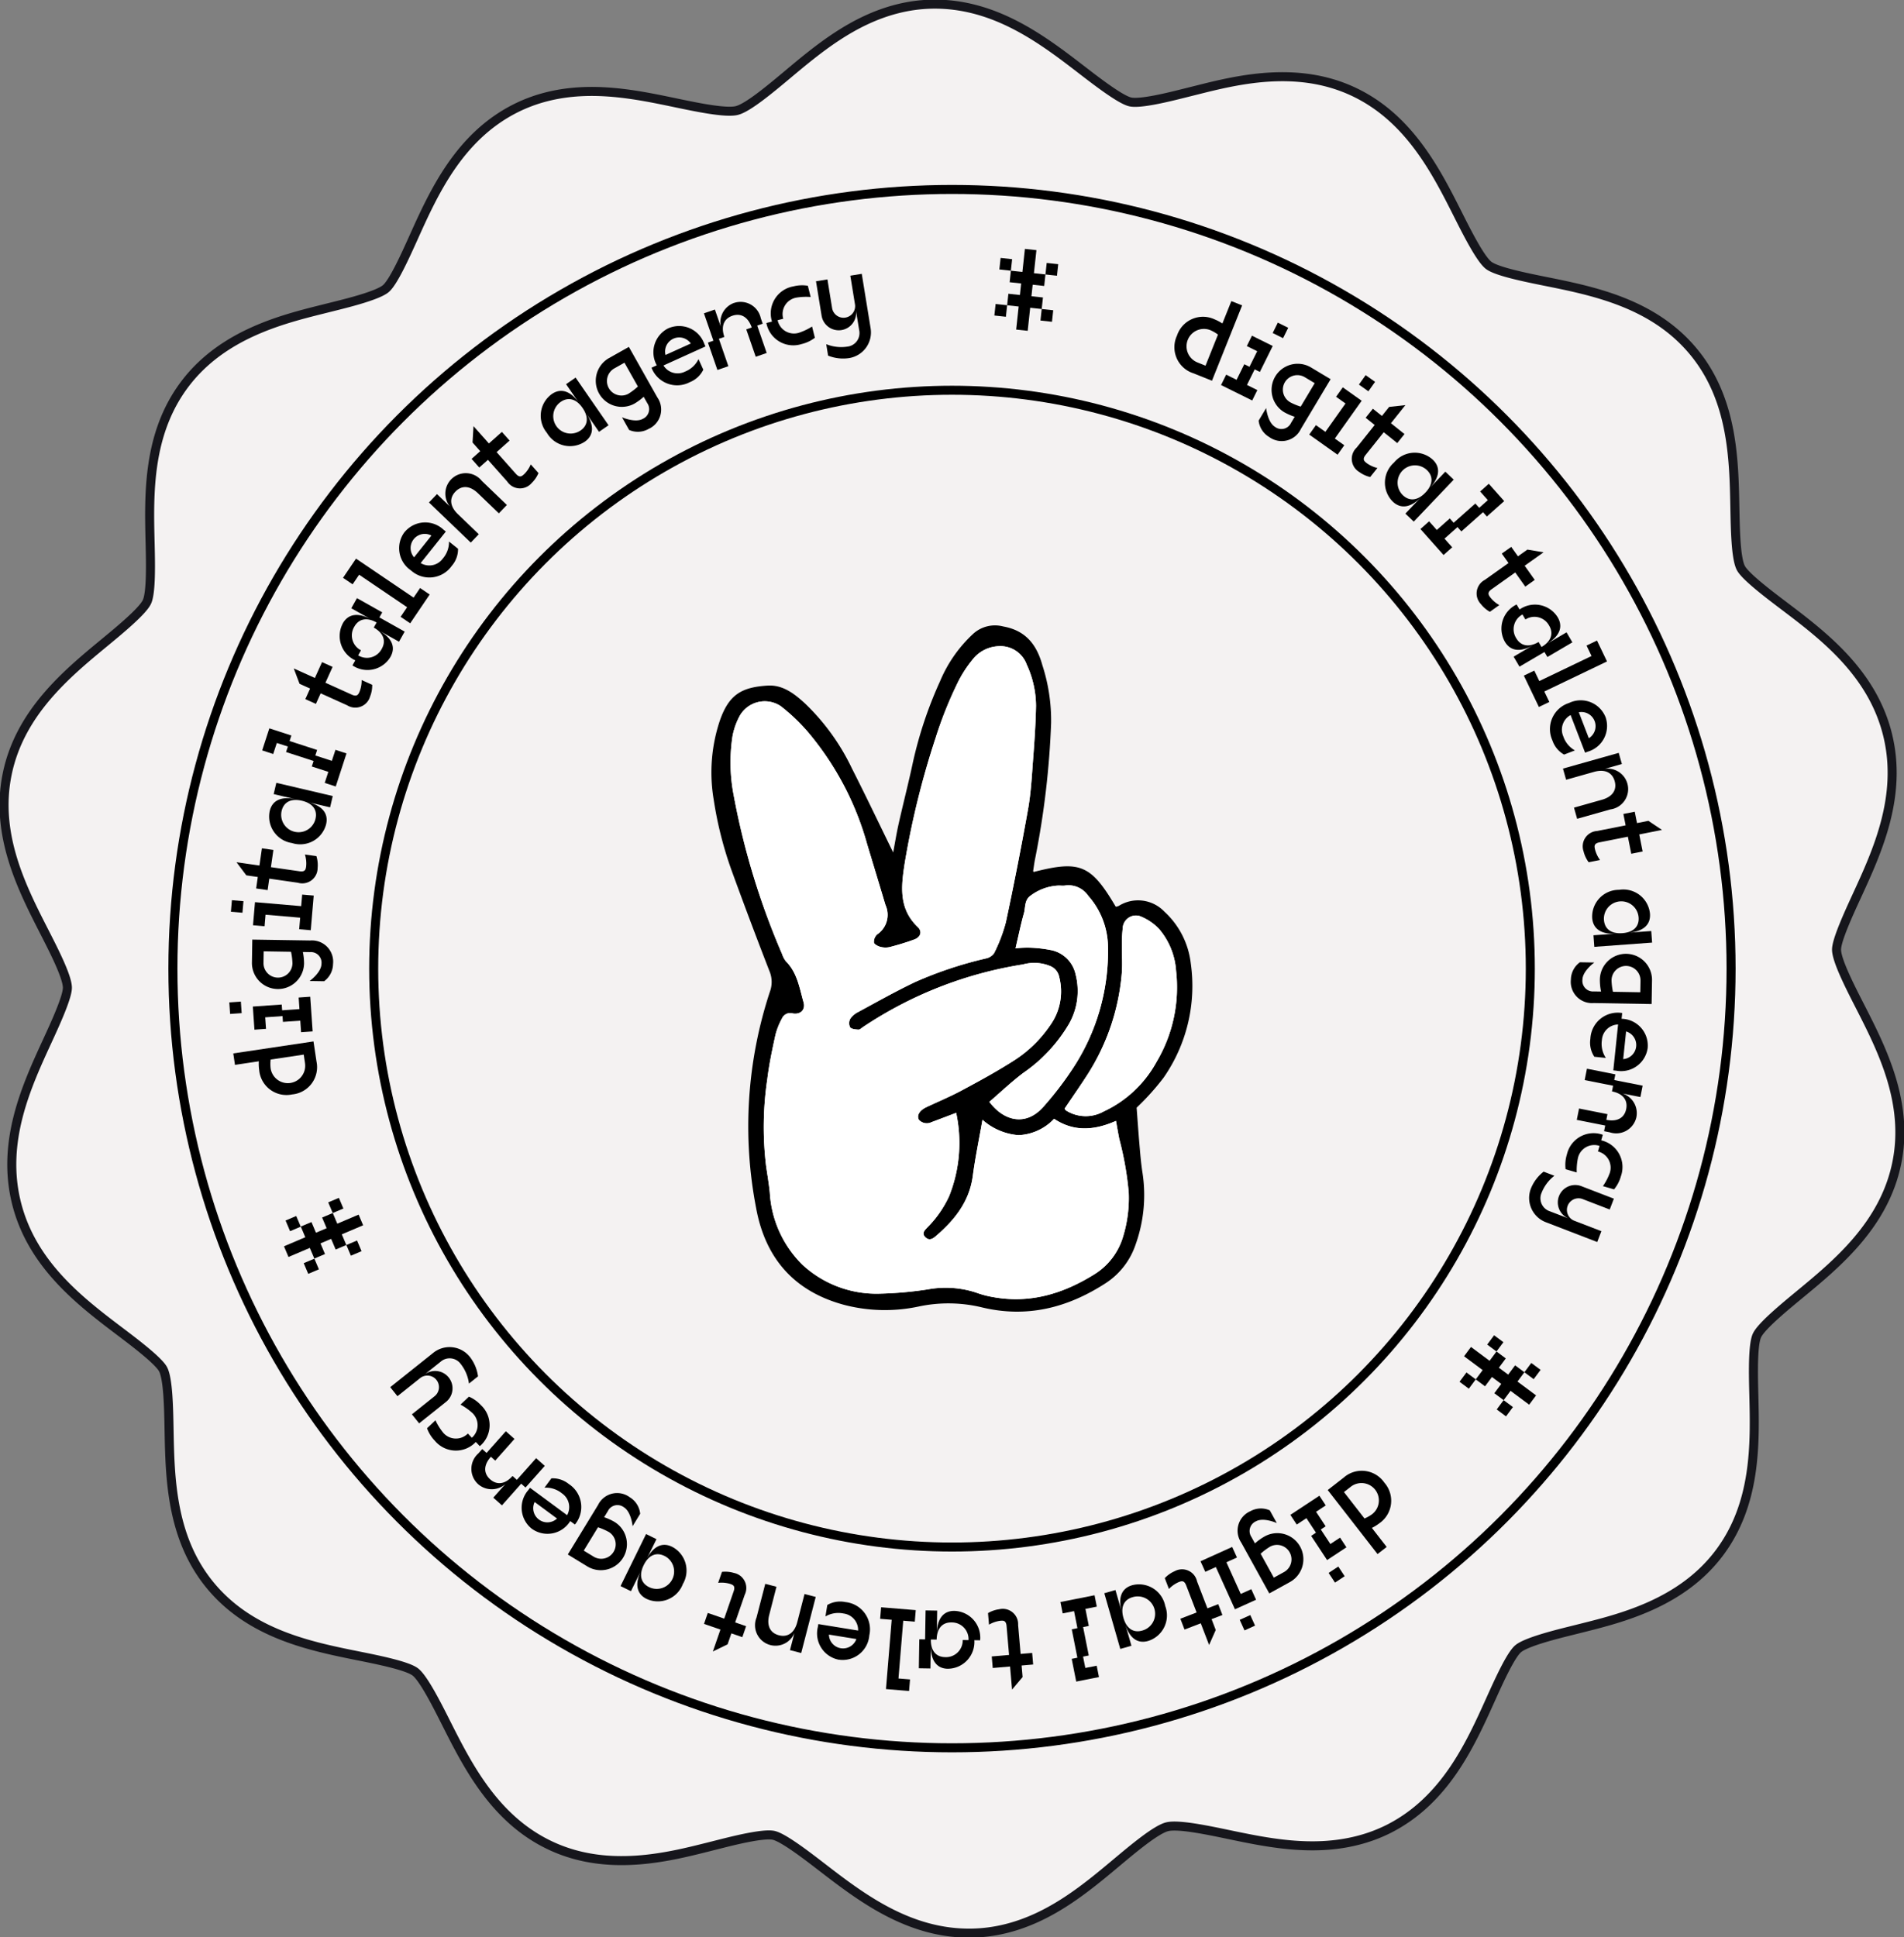 <svg xmlns="http://www.w3.org/2000/svg" xmlns:xlink="http://www.w3.org/1999/xlink" width="210.865" height="214.521" viewBox="0 0 210.865 214.521">
  <rect x="0" y="0" width="210.865" height="214.521" fill="#808080" stroke="none"/>
  <g id="Group_236" data-name="Group 236" transform="translate(-189.989 -8367.829)">
    <g id="Group_125" data-name="Group 125" transform="translate(189.989 8367.829)">
      <g id="Group_124" data-name="Group 124" transform="translate(0 0)" >
        <path id="Path_8736" data-name="Path 8736" d="M156.735,210.283c-5,1.252-9.928.221-14.281-.688-2.326-.486-5.511-1.152-6.738-.844s-3.722,2.4-5.544,3.923c-3.407,2.855-7.27,6.091-12.264,7.343a16.938,16.938,0,0,1-3.736.509c-7,.156-12.368-3.977-16.681-7.3-1.711-1.318-4.3-3.309-5.371-3.53-1.136-.236-4.357.572-5.733.917l-1.614.408c-4.355,1.092-10.937,2.742-17.176-.106-6.3-2.874-9.321-8.877-11.753-13.7-.986-1.957-2.476-4.913-3.394-5.613-.9-.684-4.125-1.334-6.259-1.763-5.314-1.07-11.927-2.4-16.382-7.743-4.4-5.272-4.522-11.96-4.624-17.333-.044-2.35-.1-5.57-.656-6.658-.476-.938-3.154-2.966-4.755-4.177-4.353-3.294-9.769-7.393-11.483-14.229s1.128-13.005,3.412-17.962c.84-1.824,2.246-4.875,2.222-5.926-.027-1.22-1.493-4.087-2.564-6.181-2.446-4.786-5.491-10.742-4.1-17.464,1.407-6.812,6.61-11.105,10.791-14.556,1.679-1.385,4.218-3.481,4.686-4.508.48-1.05.4-4.36.346-6.55-.133-5.4-.3-12.122,3.9-17.624,4.158-5.453,10.734-7.1,15.086-8.193l1.636-.409c1.372-.344,4.586-1.15,5.476-1.892.842-.7,2.182-3.678,3.07-5.646,2.235-4.963,5.017-11.137,11.264-14.305a16.938,16.938,0,0,1,3.534-1.313c5-1.252,9.927-.221,14.278.689,2.327.486,5.512,1.151,6.739.844s3.721-2.4,5.544-3.923c3.407-2.855,7.27-6.091,12.265-7.344a16.925,16.925,0,0,1,3.735-.509c7-.154,12.369,3.978,16.681,7.3,1.711,1.317,4.3,3.308,5.372,3.53,1.136.236,4.361-.573,5.737-.918l1.6-.4c4.358-1.093,10.945-2.744,17.185.1,6.294,2.873,9.319,8.876,11.751,13.7.986,1.957,2.477,4.914,3.395,5.614.9.684,4.126,1.334,6.259,1.765,5.314,1.069,11.926,2.4,16.381,7.741,4.4,5.272,4.522,11.96,4.623,17.333.045,2.351.1,5.571.656,6.658.476.94,3.155,2.966,4.756,4.178,4.353,3.293,9.769,7.393,11.483,14.228s-1.128,13.006-3.412,17.964c-.839,1.823-2.246,4.875-2.222,5.926.027,1.22,1.493,4.087,2.563,6.182,2.446,4.786,5.49,10.741,4.1,17.464-1.409,6.811-6.612,11.105-10.793,14.555-1.68,1.387-4.219,3.481-4.687,4.508-.479,1.049-.4,4.359-.344,6.55.132,5.4.3,12.122-3.9,17.625-4.157,5.455-10.744,7.106-15.1,8.2l-1.6.4c-1.377.345-4.6,1.154-5.494,1.9-.84.7-2.18,3.676-3.067,5.644-2.237,4.963-5.019,11.139-11.267,14.306a16.9,16.9,0,0,1-3.532,1.313" transform="translate(-6.461 -6.465)" fill="#f4f2f2"/>
        <path id="Path_8737" data-name="Path 8737" d="M156.735,210.283c-5,1.252-9.928.221-14.281-.688-2.326-.486-5.511-1.152-6.738-.844s-3.722,2.4-5.544,3.923c-3.407,2.855-7.27,6.091-12.264,7.343a16.938,16.938,0,0,1-3.736.509c-7,.156-12.368-3.977-16.681-7.3-1.711-1.318-4.3-3.309-5.371-3.53-1.136-.236-4.357.572-5.733.917l-1.614.408c-4.355,1.092-10.937,2.742-17.176-.106-6.3-2.874-9.321-8.877-11.753-13.7-.986-1.957-2.476-4.913-3.394-5.613-.9-.684-4.125-1.334-6.259-1.763-5.314-1.07-11.927-2.4-16.382-7.743-4.4-5.272-4.522-11.96-4.624-17.333-.044-2.35-.1-5.57-.656-6.658-.476-.938-3.154-2.966-4.755-4.177-4.353-3.294-9.769-7.393-11.483-14.229s1.128-13.005,3.412-17.962c.84-1.824,2.246-4.875,2.222-5.926-.027-1.22-1.493-4.087-2.564-6.181-2.446-4.786-5.491-10.742-4.1-17.464,1.407-6.812,6.61-11.105,10.791-14.556,1.679-1.385,4.218-3.481,4.686-4.508.48-1.05.4-4.36.346-6.55-.133-5.4-.3-12.122,3.9-17.624,4.158-5.453,10.734-7.1,15.086-8.193l1.636-.409c1.372-.344,4.586-1.15,5.476-1.892.842-.7,2.182-3.678,3.07-5.646,2.235-4.963,5.017-11.137,11.264-14.305a16.938,16.938,0,0,1,3.534-1.313c5-1.252,9.927-.221,14.278.689,2.327.486,5.512,1.151,6.739.844s3.721-2.4,5.544-3.923c3.407-2.855,7.27-6.091,12.265-7.344a16.925,16.925,0,0,1,3.735-.509c7-.154,12.369,3.978,16.681,7.3,1.711,1.317,4.3,3.308,5.372,3.53,1.136.236,4.361-.573,5.737-.918l1.6-.4c4.358-1.093,10.945-2.744,17.185.1,6.294,2.873,9.319,8.876,11.751,13.7.986,1.957,2.477,4.914,3.395,5.614.9.684,4.126,1.334,6.259,1.765,5.314,1.069,11.926,2.4,16.381,7.741,4.4,5.272,4.522,11.96,4.623,17.333.045,2.351.1,5.571.656,6.658.476.94,3.155,2.966,4.756,4.178,4.353,3.293,9.769,7.393,11.483,14.228s-1.128,13.006-3.412,17.964c-.839,1.823-2.246,4.875-2.222,5.926.027,1.22,1.493,4.087,2.563,6.182,2.446,4.786,5.49,10.741,4.1,17.464-1.409,6.811-6.612,11.105-10.793,14.555-1.68,1.387-4.219,3.481-4.687,4.508-.479,1.049-.4,4.359-.344,6.55.132,5.4.3,12.122-3.9,17.625-4.157,5.455-10.744,7.106-15.1,8.2l-1.6.4c-1.377.345-4.6,1.154-5.494,1.9-.84.7-2.18,3.676-3.067,5.644-2.237,4.963-5.019,11.139-11.267,14.306A16.9,16.9,0,0,1,156.735,210.283Z" transform="translate(-6.461 -6.465)" fill="none" stroke="#16161c" stroke-width="1"/>
        <path id="Path_8738" data-name="Path 8738" d="M399.051,1758.056a3.032,3.032,0,0,1-3.648-2.7,4.913,4.913,0,0,1-.041-.967l-2.64.395-.19-1.269,8.885-1.328.332,2.221a3.031,3.031,0,0,1-2.7,3.648m1.43-3.458-.142-.952-3.668.548a4.259,4.259,0,0,0,0,.973,1.925,1.925,0,0,0,3.808-.569" transform="translate(-366.698 -1636.866)"/>
        <path id="Path_8739" data-name="Path 8739" d="M385.928,1678.875l-.09-1.28,1.28-.09.089,1.28Zm5.716-1.043.045.64,1.92-.134-.089-1.28,1.28-.089.268,3.841-1.28.09-.089-1.28-1.92.134-.045-.64-1.92.134.089,1.28-1.28.09-.179-2.561Z" transform="translate(-360.444 -1566.597)"/>
        <path id="Path_8740" data-name="Path 8740" d="M431.906,1585.351l-1.6-.026s1.3-.942,1.314-1.9a1.175,1.175,0,0,0-1.262-1.3l-.8-.013a6.282,6.282,0,0,1,.133,1.286,2.888,2.888,0,0,1-5.775-.094l.042-2.567,6.416.1a2.351,2.351,0,0,1,2.525,2.608,2.406,2.406,0,0,1-.994,1.909m-3.5-1.982a6.991,6.991,0,0,0-.159-1.286l-3.028-.049-.021,1.283a1.6,1.6,0,1,0,3.208.052" transform="translate(-396.016 -1476.693)"/>
        <path id="Path_8741" data-name="Path 8741" d="M388.551,1507.059l.11-1.279,1.279.11-.11,1.279Zm7.782-.62.11-1.279,1.279.11-.33,3.836-1.279-.11.11-1.279-3.836-.33-.11,1.279-1.279-.11.22-2.557Z" transform="translate(-362.978 -1406.098)"/>
        <path id="Path_8742" data-name="Path 8742" d="M404.764,1431.1l-3.176-.456-.182,1.27-1.27-.182.182-1.27-1.27-.182-1.088-1.453,2.541.365.273-1.906,1.27.182-.273,1.906,3.176.456c.635.091.681-.226.726-.544a3.32,3.32,0,0,0-.135-1.316l1.27.182a3.318,3.318,0,0,1,.135,1.316,1.7,1.7,0,0,1-2.179,1.632" transform="translate(-371.767 -1333.349)"/>
        <path id="Path_8743" data-name="Path 8743" d="M455.234,1323.7a2.963,2.963,0,0,1-2.465-3.544c.293-1.25,1.377-1.655,2.939-1.288l-2.5-.586.293-1.25,6.248,1.465-.293,1.25-2.5-.586c1.562.366,2.353,1.211,2.059,2.46a2.963,2.963,0,0,1-3.783,2.079m2.607-2.684c.22-.937-.258-1.708-1.508-2s-2.021.185-2.241,1.122a1.925,1.925,0,0,0,3.749.879" transform="translate(-422.898 -1230.347)"/>
        <path id="Path_8744" data-name="Path 8744" d="M442.846,1227.105l-.4,1.221-1.221-.4.793-2.441,2.441.793-.2.61,3.051.991-.2.61,1.831.595.4-1.221,1.221.4-1.19,3.662-1.221-.4.4-1.221-1.831-.595.2-.61-3.051-.991.2-.61Z" transform="translate(-412.189 -1144.832)"/>
        <path id="Path_8745" data-name="Path 8745" d="M500.222,1118.84l-2.924-1.321-.528,1.169-1.17-.528.528-1.17-1.17-.528-.641-1.7,2.339,1.057.793-1.754,1.17.528-.793,1.754,2.924,1.321c.585.264.717-.028.849-.321a3.319,3.319,0,0,0,.236-1.3l1.17.528a3.317,3.317,0,0,1-.236,1.3,1.7,1.7,0,0,1-2.547.962" transform="translate(-461.784 -1040.744)"/>
        <path id="Path_8746" data-name="Path 8746" d="M571.59,1009.187c.629-1.119,1.782-1.206,3.181-.42l-2.238-1.258.629-1.119,2.8,1.573-.315.559,2.8,1.573-.629,1.119-2.238-1.258c1.4.786,1.923,1.817,1.294,2.936a2.963,2.963,0,0,1-4.212.945l.315-.559a2.962,2.962,0,0,1-1.382-4.09m4.318,2.8c.472-.839.227-1.713-.892-2.342l.315-.559c-1.119-.629-1.993-.384-2.464.455a1.849,1.849,0,0,0,.735,2.622l-.314.559a1.849,1.849,0,0,0,2.622-.735" transform="translate(-533.628 -940.154)"/>
        <path id="Path_8747" data-name="Path 8747" d="M583.588,946.34l.72-1.063-5.313-3.6-.72,1.063-1.063-.72,1.439-2.125,6.376,4.318.72-1.063,1.063.72-2.159,3.188Z" transform="translate(-539.223 -878.037)"/>
        <path id="Path_8748" data-name="Path 8748" d="M672.149,880.127a2.963,2.963,0,0,1,4.309-.254l.251.2-2.787,3.49a1.842,1.842,0,0,0,2.439-.483,2.811,2.811,0,0,0,.7-1.9l1,.8a2.81,2.81,0,0,1-.7,1.9,3.032,3.032,0,0,1-4.51.5,2.963,2.963,0,0,1-.705-4.259m2.967.4a1.566,1.566,0,0,0-1.922,2.407Z" transform="translate(-627.334 -821.214)"/>
        <path id="Path_8749" data-name="Path 8749" d="M727.7,797.122l2.777,2.667-.889.926-2.314-2.223c-.926-.889-1.833-.871-2.5-.177s-.649,1.6.277,2.491l2.314,2.223-.889.926-4.628-4.445.889-.926,1.851,1.778a2.266,2.266,0,1,1,3.112-3.239" transform="translate(-674.34 -743.871)"/>
        <path id="Path_8750" data-name="Path 8750" d="M797.5,723.155l-2.133-2.4-.959.853-.853-.959.959-.853-.853-.959.106-1.812,1.706,1.918,1.438-1.28.853.959-1.438,1.28,2.133,2.4c.427.479.666.266.906.053a3.32,3.32,0,0,0,.745-1.093l.853.959a3.318,3.318,0,0,1-.745,1.093,1.7,1.7,0,0,1-2.718-.158" transform="translate(-741.328 -669.836)"/>
        <path id="Path_8751" data-name="Path 8751" d="M910.738,641.4a2.963,2.963,0,0,1,.55-4.281c1.056-.73,2.131-.3,3.043,1.016l-1.46-2.111,1.055-.73,3.65,5.277-1.055.73-1.46-2.111c.913,1.319.932,2.476-.123,3.206a2.963,2.963,0,0,1-4.2-1m3.734-.242c.792-.548.954-1.44.224-2.5s-1.623-1.218-2.414-.671a1.925,1.925,0,0,0,2.19,3.167" transform="translate(-850.18 -593.481)"/>
        <path id="Path_8752" data-name="Path 8752" d="M1005.566,592.857l-.788-1.4s1.469.645,2.307.173a1.175,1.175,0,0,0,.488-1.748l-.391-.693a6.284,6.284,0,0,1-1.042.764,2.888,2.888,0,0,1-2.836-5.031l2.236-1.26,3.151,5.59a2.351,2.351,0,0,1-.976,3.5,2.406,2.406,0,0,1-2.15.107m-.056-4.02a6.99,6.99,0,0,0,1.03-.787l-1.487-2.639-1.118.63a1.6,1.6,0,0,0,1.575,2.8" transform="translate(-935.894 -545.25)"/>
        <path id="Path_8753" data-name="Path 8753" d="M1098.209,548.527a2.963,2.963,0,0,1,3.955,1.73l.132.292-4.653,2.108a1.842,1.842,0,0,0,2.392.677,2.811,2.811,0,0,0,1.489-1.379l.53,1.169a2.811,2.811,0,0,1-1.489,1.379,3.031,3.031,0,0,1-4.247-1.6l.584-.265a2.963,2.963,0,0,1,1.306-4.114m2.462,1.7a1.566,1.566,0,0,0-2.806,1.271Z" transform="translate(-1024.164 -512.186)"/>
        <path id="Path_8754" data-name="Path 8754" d="M1187.855,507.851a2.289,2.289,0,0,1,2.962,1.692l.21.606-.607.21,1.049,3.032-1.213.42-1.049-3.032.607-.21c-.42-1.213-1.236-1.61-2.145-1.3s-1.306,1.131-.887,2.344l-.607.21,1.049,3.032-1.213.419-1.049-3.032.606-.21L1184.519,509l1.213-.419.839,2.426a2.288,2.288,0,0,1,1.284-3.16" transform="translate(-1106.559 -474.304)"/>
        <path id="Path_8755" data-name="Path 8755" d="M1292.563,480.159a3.894,3.894,0,0,1,1.634-.078l.311,1.245a6.53,6.53,0,0,0-1.634.077,1.849,1.849,0,0,0-1.4,2.334l-.623.156a1.849,1.849,0,0,0,2.334,1.4,6.523,6.523,0,0,0,1.479-.7l.311,1.245a3.893,3.893,0,0,1-1.479.7,3.031,3.031,0,0,1-3.891-2.335l.623-.156a3.031,3.031,0,0,1,2.335-3.891" transform="translate(-1204.729 -448.437)"/>
        <path id="Path_8756" data-name="Path 8756" d="M1374.423,469.766l-.206-1.267a4.438,4.438,0,0,0,2.32.273,1.516,1.516,0,0,0,1.326-1.841l-.361-2.217a1.925,1.925,0,1,1-3.8.618l-.618-3.8,1.267-.206.515,3.167a1.283,1.283,0,0,0,2.534-.412l-.515-3.167,1.267-.206.979,6.017a2.876,2.876,0,0,1-2.387,3.314,4.439,4.439,0,0,1-2.32-.273" transform="translate(-1282.713 -430.386)"/>
        <path id="Path_8757" data-name="Path 8757" d="M1673.363,424.839l1.276.138-.138,1.276-1.276-.138Zm.553-5.1,1.276.138-.138,1.276-1.276-.138Zm2,5.38-1.276-.138.138-1.276,1.276.138.138-1.276-1.276-.138.138-1.276,1.276.138.276-2.552,1.276.138-.276,2.552,1.276.138-.138,1.276-1.276-.138-.138,1.276,1.276.138-.138,1.276-1.276-.138-.276,2.552-1.276-.138Zm2.552.276,1.276.138-.138,1.276-1.276-.138Zm.553-5.1,1.276.138-.138,1.276-1.276-.138Z" transform="translate(-1563.1 -391.177)"/>
        <path id="Path_8758" data-name="Path 8758" d="M1976.659,510.429a3.031,3.031,0,0,1,4.171-1.787,4.913,4.913,0,0,1,.855.453l.992-2.478,1.192.477-3.338,8.341-2.085-.834a3.031,3.031,0,0,1-1.787-4.171m2.264,2.979.894.358,1.378-3.444a4.262,4.262,0,0,0-.841-.489,1.925,1.925,0,1,0-1.43,3.575" transform="translate(-1846.307 -473.274)"/>
        <path id="Path_8759" data-name="Path 8759" d="M2058.975,548.3l-.575-.285-.855,1.725,1.15.57-.57,1.15-3.45-1.709.57-1.15,1.15.57.854-1.725.575.285.854-1.725-1.15-.57.57-1.15,2.3,1.139Zm1.988-5.46,1.15.57-.57,1.15-1.15-.57Z" transform="translate(-1919.446 -507.113)"/>
        <path id="Path_8760" data-name="Path 8760" d="M2118,617.935l.823-1.377s.168,1.6.994,2.089a1.175,1.175,0,0,0,1.76-.443l.409-.683A6.284,6.284,0,0,1,2120.8,617a2.888,2.888,0,0,1,2.964-4.957l2.2,1.317-3.293,5.508a2.351,2.351,0,0,1-3.521.886,2.406,2.406,0,0,1-1.158-1.814m3.463-2.042a7,7,0,0,0,1.194.5l1.554-2.6-1.1-.659a1.6,1.6,0,0,0-1.647,2.754" transform="translate(-1978.6 -571.37)"/>
        <path id="Path_8761" data-name="Path 8761" d="M2205.862,638.189l1.047.743-.743,1.046-3.139-2.229.743-1.046,1.046.743,2.229-3.139-1.046-.743.743-1.046,2.093,1.486Zm3.412-7.021,1.046.743-.743,1.046-1.046-.743Z" transform="translate(-2058.032 -589.627)"/>
        <path id="Path_8762" data-name="Path 8762" d="M2275.229,686.218l2-2.507-1-.8.8-1,1,.8.8-1,1.8-.2-1.6,2.005,1.5,1.2-.8,1-1.5-1.2-2,2.507c-.4.5-.15.7.1.9a3.32,3.32,0,0,0,1.2.551l-.8,1a3.319,3.319,0,0,1-1.2-.551,1.7,1.7,0,0,1-.3-2.706" transform="translate(-2124.984 -636.651)"/>
        <path id="Path_8763" data-name="Path 8763" d="M2331.446,762.667a2.963,2.963,0,0,1,4.3-.331c.929.885.729,2.025-.377,3.186l1.771-1.858.929.885-4.427,4.646-.929-.885,1.771-1.858c-1.107,1.162-2.235,1.416-3.165.53a2.963,2.963,0,0,1,.123-4.315m.995,3.607c.7.664,1.6.642,2.49-.287s.864-1.836.167-2.5a1.925,1.925,0,0,0-2.656,2.787" transform="translate(-2177.07 -711.436)"/>
        <path id="Path_8764" data-name="Path 8764" d="M2397.694,815.77l-.853-.959.959-.853,1.706,1.918-1.918,1.706-.427-.48-2.4,2.132-.427-.48-1.439,1.279.853.959-.959.853-2.559-2.877.959-.853.853.959,1.439-1.279.427.48,2.4-2.132.427.479Z" transform="translate(-2232.918 -760.387)"/>
        <path id="Path_8765" data-name="Path 8765" d="M2485.631,923.745l2.615-1.859-.744-1.046,1.046-.744.744,1.046,1.046-.744,1.79.3-2.092,1.487,1.115,1.569-1.046.744-1.115-1.569-2.615,1.859c-.523.372-.337.633-.151.895a3.317,3.317,0,0,0,1.005.86l-1.046.744a3.32,3.32,0,0,1-1-.86,1.7,1.7,0,0,1,.454-2.684" transform="translate(-2321.181 -859.539)"/>
        <path id="Path_8766" data-name="Path 8766" d="M2532.481,1018.5c.649,1.107.144,2.147-1.24,2.959l2.214-1.3.649,1.107-2.768,1.623-.325-.554-2.768,1.623-.649-1.107,2.214-1.3c-1.384.812-2.539.745-3.188-.362a2.963,2.963,0,0,1,1.306-4.114l.325.554a2.963,2.963,0,0,1,4.229.867m-4.59,2.321c.487.83,1.365,1.059,2.472.41l.324.554c1.107-.649,1.336-1.528.849-2.358a1.85,1.85,0,0,0-2.635-.687l-.324-.554a1.849,1.849,0,0,0-.687,2.635" transform="translate(-2359.964 -950.137)"/>
        <path id="Path_8767" data-name="Path 8767" d="M2565.333,1081.035l.555,1.157,5.786-2.774-.555-1.157,1.157-.555,1.11,2.314-6.943,3.329.555,1.157-1.157.555-1.665-3.472Z" transform="translate(-2395.412 -1006.776)"/>
        <path id="Path_8768" data-name="Path 8768" d="M2614.527,1180.577a2.963,2.963,0,0,1-1.956,3.848l-.3.115-1.606-4.167a1.842,1.842,0,0,0-.814,2.349,2.81,2.81,0,0,0,1.291,1.566l-1.2.462a2.811,2.811,0,0,1-1.291-1.566,3.032,3.032,0,0,1,1.84-4.148,2.963,2.963,0,0,1,4.033,1.541m-1.842,2.36a1.566,1.566,0,0,0-1.108-2.874Z" transform="translate(-2436.723 -1101.192)"/>
        <path id="Path_8769" data-name="Path 8769" d="M2635.272,1272.935l-3.705,1.047-.349-1.235,3.088-.872c1.235-.349,1.678-1.141,1.417-2.067s-1.054-1.369-2.289-1.021l-3.088.872-.349-1.235,6.176-1.744.349,1.235-2.47.7a2.266,2.266,0,1,1,1.221,4.323" transform="translate(-2456.902 -1183.313)"/>
        <path id="Path_8770" data-name="Path 8770" d="M2665.269,1367.835l3.147-.625-.25-1.259,1.259-.25.25,1.259,1.258-.25,1.509,1.009-2.518.5.375,1.888-1.259.25-.375-1.888-3.147.625c-.629.125-.567.439-.5.754a3.319,3.319,0,0,0,.565,1.2l-1.259.25a3.314,3.314,0,0,1-.564-1.2,1.7,1.7,0,0,1,1.513-2.263" transform="translate(-2488.38 -1275.817)"/>
        <path id="Path_8771" data-name="Path 8771" d="M2682.059,1496.954a2.962,2.962,0,0,1,3.411,2.645c.094,1.28-.819,1.99-2.419,2.108l2.56-.188.094,1.28-6.4.47-.094-1.28,2.56-.188c-1.6.118-2.607-.452-2.7-1.732a2.963,2.963,0,0,1,2.988-3.115m-1.685,3.341c.071.96.758,1.553,2.038,1.459s1.873-.781,1.8-1.741a1.925,1.925,0,1,0-3.84.282" transform="translate(-2502.738 -1398.421)"/>
        <path id="Path_8772" data-name="Path 8772" d="M2644.321,1606.5l1.6.027s-1.3.94-1.316,1.9a1.175,1.175,0,0,0,1.261,1.305l.8.014a6.27,6.27,0,0,1-.132-1.286,2.888,2.888,0,1,1,5.774.1l-.044,2.567-6.416-.11a2.35,2.35,0,0,1-2.522-2.61,2.406,2.406,0,0,1,1-1.908m3.5,1.985a7,7,0,0,0,.158,1.286l3.029.052.022-1.283a1.6,1.6,0,1,0-3.208-.055" transform="translate(-2469.352 -1499.945)"/>
        <path id="Path_8773" data-name="Path 8773" d="M2682.183,1707.947a2.963,2.963,0,0,1-3.491,2.54l-.319-.033.529-5.081a1.842,1.842,0,0,0-1.792,1.723,2.809,2.809,0,0,0,.439,1.981l-1.277-.133a2.812,2.812,0,0,1-.439-1.981,3.031,3.031,0,0,1,3.524-2.859l-.067.638a2.963,2.963,0,0,1,2.892,3.2m-2.713,1.266a1.566,1.566,0,0,0,.319-3.064Z" transform="translate(-2499.702 -1591.927)"/>
        <path id="Path_8774" data-name="Path 8774" d="M2659.874,1803.494a2.289,2.289,0,0,1-2.955,1.7l-.63-.125.125-.629-3.147-.624.25-1.259,3.147.624-.125.629c1.259.25,2.013-.255,2.2-1.2s-.317-1.7-1.576-1.948l.125-.629-3.147-.624.25-1.259,3.147.625-.125.629,3.147.624-.25,1.259-2.518-.5a2.289,2.289,0,0,1,2.081,2.7" transform="translate(-2478.64 -1679.807)"/>
        <path id="Path_8775" data-name="Path 8775" d="M2640.145,1911.607a3.89,3.89,0,0,1-.758,1.45l-1.232-.36a6.521,6.521,0,0,0,.757-1.45,1.849,1.849,0,0,0-1.309-2.387l.18-.616a1.85,1.85,0,0,0-2.388,1.309,6.538,6.538,0,0,0-.141,1.63l-1.232-.36a3.888,3.888,0,0,1,.142-1.63,3.031,3.031,0,0,1,3.979-2.181l-.18.616a3.031,3.031,0,0,1,2.181,3.979" transform="translate(-2460.634 -1781.353)"/>
        <path id="Path_8776" data-name="Path 8776" d="M2574.568,1971.188l1.2.462a4.44,4.44,0,0,0-1.406,1.865,1.516,1.516,0,0,0,.92,2.074l2.1.807a1.925,1.925,0,1,1,1.384-3.593l3.593,1.384-.461,1.2-2.994-1.154a1.284,1.284,0,0,0-.923,2.4l2.994,1.154-.461,1.2-5.688-2.192a2.876,2.876,0,0,1-1.656-3.733,4.441,4.441,0,0,1,1.406-1.865" transform="translate(-2403.624 -1841.453)"/>
        <path id="Path_8777" data-name="Path 8777" d="M2457.758,2251.5l-.766,1.03-1.03-.766.766-1.029Zm1.532-2.059.766-1.03,1.03.766-.766,1.03,1.03.766.766-1.03,1.03.766-.766,1.03,2.059,1.532-.766,1.03-2.06-1.532-.766,1.03-1.03-.766.766-1.03-1.03-.766-.766,1.03-1.03-.766.766-1.03-2.059-1.532.766-1.03Zm1.532-2.059-.766,1.03-1.03-.766.766-1.03Zm1.054,7.183-.766,1.03-1.03-.766.766-1.03Zm3.064-4.119-.766,1.03-1.03-.766.766-1.03Z" transform="translate(-2294.321 -2098.755)"/>
        <path id="Path_8778" data-name="Path 8778" d="M2240.4,2475.908a3.031,3.031,0,0,1-.562,4.5,4.916,4.916,0,0,1-.823.51l1.639,2.107-1.013.788-5.516-7.091,1.772-1.379a3.031,3.031,0,0,1,4.5.562m-3.714.451-.76.591,2.277,2.927a4.247,4.247,0,0,0,.846-.479,1.925,1.925,0,1,0-2.364-3.039" transform="translate(-2087.082 -2311.725)"/>
        <path id="Path_8779" data-name="Path 8779" d="M2173.6,2520.988l.536-.353-1.059-1.607-1.072.706-.706-1.072,3.215-2.119.706,1.072-1.072.706,1.06,1.608-.536.353,1.059,1.607,1.072-.706.706,1.072-2.143,1.412Zm3.714,4.469-1.072.706-.706-1.072,1.072-.707Z" transform="translate(-2028.394 -2350.915)"/>
        <path id="Path_8780" data-name="Path 8780" d="M2086.117,2538.144l.775,1.405s-1.463-.659-2.306-.195a1.175,1.175,0,0,0-.5,1.744l.384.7a6.279,6.279,0,0,1,1.05-.754,2.888,2.888,0,1,1,2.788,5.058l-2.248,1.239-3.1-5.62a2.35,2.35,0,0,1,1.009-3.487,2.406,2.406,0,0,1,2.151-.087m.018,4.021a7,7,0,0,0-1.037.777l1.463,2.652,1.124-.62a1.6,1.6,0,1,0-1.549-2.81" transform="translate(-1945.488 -2370.895)"/>
        <path id="Path_8781" data-name="Path 8781" d="M2021.809,2604.924l-1.169.529-.529-1.169,3.508-1.586.529,1.169-1.169.529,1.587,3.508,1.169-.529.529,1.169-2.339,1.058Zm4.342,6.487-1.169.529-.529-1.169,1.169-.529Z" transform="translate(-1887.156 -2431.399)"/>
        <path id="Path_8782" data-name="Path 8782" d="M1963.534,2642.1l1.153,2.994,1.2-.461.461,1.2-1.2.461.461,1.2-.736,1.659-.922-2.4-1.8.692-.461-1.2,1.8-.692-1.153-2.994c-.231-.6-.53-.484-.83-.368a3.319,3.319,0,0,0-1.082.76l-.461-1.2a3.318,3.318,0,0,1,1.082-.761,1.7,1.7,0,0,1,2.488,1.1" transform="translate(-1830.967 -2466.997)"/>
        <path id="Path_8783" data-name="Path 8783" d="M1864.973,2667.865a2.963,2.963,0,0,1-1.891,3.88c-1.234.354-2.116-.395-2.558-1.937l.708,2.467-1.234.354-1.769-6.168,1.234-.354.708,2.467c-.442-1.542-.091-2.644,1.143-3a2.963,2.963,0,0,1,3.66,2.288m-3.615-.966c-.925.265-1.365,1.059-1.011,2.293s1.147,1.674,2.073,1.408a1.925,1.925,0,1,0-1.061-3.7" transform="translate(-1735.928 -2490.035)"/>
        <path id="Path_8784" data-name="Path 8784" d="M1787.165,2692.013l1.259-.249.25,1.259-2.518.5-.5-2.518.63-.125-.624-3.147.629-.125-.374-1.888-1.259.25-.249-1.259,3.777-.748.25,1.259-1.259.249.374,1.889-.63.125.624,3.147-.63.125Z" transform="translate(-1666.967 -2507.314)"/>
        <path id="Path_8785" data-name="Path 8785" d="M1665.853,2709.044l.276,3.2,1.279-.11.11,1.279-1.279.111.11,1.279-1.168,1.389-.221-2.557-1.918.166-.11-1.279,1.918-.166-.276-3.2c-.055-.639-.375-.612-.694-.584a3.319,3.319,0,0,0-1.251.43l-.11-1.279a3.322,3.322,0,0,1,1.251-.43,1.7,1.7,0,0,1,2.083,1.752" transform="translate(-1553.098 -2529.097)"/>
        <path id="Path_8786" data-name="Path 8786" d="M1549.342,2716.014c-1.283-.021-1.909-.994-1.883-2.6l-.042,2.567-1.283-.021.052-3.208.642.01.052-3.208,1.283.021-.042,2.566c.026-1.6.683-2.556,1.966-2.535a2.963,2.963,0,0,1,2.835,3.255l-.642-.01a2.962,2.962,0,0,1-2.939,3.161m.4-5.128c-.963-.016-1.614.616-1.635,1.9l-.642-.01c-.021,1.283.61,1.935,1.573,1.951a1.85,1.85,0,0,0,1.956-1.894l.642.01a1.849,1.849,0,0,0-1.894-1.956" transform="translate(-1444.374 -2531.225)"/>
        <path id="Path_8787" data-name="Path 8787" d="M1484.863,2705.748l-1.279-.106-.528,6.4,1.279.105-.106,1.279-2.558-.211.634-7.675-1.279-.105.106-1.279,3.837.317Z" transform="translate(-1383.551 -2526.176)"/>
        <path id="Path_8788" data-name="Path 8788" d="M1377.786,2701.167a2.963,2.963,0,0,1-2.336-3.63l.051-.317,4.408.716a1.842,1.842,0,0,0-1.618-1.888,2.812,2.812,0,0,0-2,.325l.206-1.267a2.811,2.811,0,0,1,2-.324,3.031,3.031,0,0,1,2.653,3.681,2.963,2.963,0,0,1-3.365,2.7m-1.109-2.781a1.566,1.566,0,0,0,3.04.494Z" transform="translate(-1284.874 -2517.378)"/>
        <path id="Path_8789" data-name="Path 8789" d="M1271.394,2668.526l.966-3.727,1.242.322-.8,3.106c-.322,1.242.138,2.025,1.07,2.266s1.714-.219,2.036-1.461l.8-3.106,1.242.322-1.609,6.212-1.242-.322.644-2.485a2.266,2.266,0,1,1-4.348-1.126" transform="translate(-1187.609 -2489.413)"/>
        <path id="Path_8790" data-name="Path 8790" d="M1189.1,2646.938l-1.049,3.032,1.213.419-.419,1.213-1.213-.419-.419,1.213-1.632.793.839-2.426-1.819-.629.419-1.213,1.819.629,1.048-3.032c.21-.607-.094-.711-.4-.816a3.317,3.317,0,0,0-1.318-.116l.419-1.213a3.316,3.316,0,0,1,1.318.116,1.7,1.7,0,0,1,1.19,2.448" transform="translate(-1106.633 -2470.313)"/>
        <path id="Path_8791" data-name="Path 8791" d="M1051.111,2586.6a2.963,2.963,0,0,1-4.006,1.609c-1.152-.566-1.3-1.712-.6-3.153l-1.131,2.3-1.152-.565,2.827-5.761,1.152.565-1.13,2.3c.707-1.44,1.707-2.022,2.859-1.456a2.962,2.962,0,0,1,1.179,4.152m-2.033-3.142c-.864-.424-1.723-.13-2.288,1.021s-.272,2.011.592,2.435a1.925,1.925,0,1,0,1.7-3.457" transform="translate(-975.498 -2411.158)"/>
        <path id="Path_8792" data-name="Path 8792" d="M963.454,2514.53l-.836,1.369s-.152-1.6-.974-2.1a1.175,1.175,0,0,0-1.764.426l-.415.679a6.281,6.281,0,0,1,1.176.537,2.888,2.888,0,0,1-3.01,4.929l-2.19-1.338,3.345-5.477a2.35,2.35,0,0,1,3.528-.853,2.406,2.406,0,0,1,1.141,1.825m-3.482,2.009a6.97,6.97,0,0,0-1.189-.516l-1.579,2.584,1.1.669a1.6,1.6,0,1,0,1.672-2.738" transform="translate(-892.557 -2346.897)"/>
        <path id="Path_8793" data-name="Path 8793" d="M879.129,2492.828a2.963,2.963,0,0,1-.419-4.3l.191-.258,4.11,3.032a1.842,1.842,0,0,0-.576-2.418,2.81,2.81,0,0,0-1.93-.626l.762-1.033a2.812,2.812,0,0,1,1.93.627,3.031,3.031,0,0,1,.677,4.487l-.516-.381a2.963,2.963,0,0,1-4.228.867m.285-2.98a1.566,1.566,0,0,0,2.478,1.829Z" transform="translate(-820.204 -2323.521)"/>
        <path id="Path_8794" data-name="Path 8794" d="M793.985,2413.94a2.288,2.288,0,0,1,.028-3.41l.427-.479.479.427,2.133-2.4.959.853-2.133,2.4-.48-.427c-.853.959-.8,1.865-.081,2.5s1.625.587,2.478-.372l.479.427,2.133-2.4.959.853-2.133,2.4-.479-.427-2.133,2.4-.959-.853,1.706-1.917a2.289,2.289,0,0,1-3.384.424" transform="translate(-741.032 -2249.591)"/>
        <path id="Path_8795" data-name="Path 8795" d="M719.451,2354.752a3.892,3.892,0,0,1-.868-1.387l.933-.881a6.53,6.53,0,0,0,.868,1.387,1.85,1.85,0,0,0,2.721.078l.441.467a1.849,1.849,0,0,0,.078-2.721,6.535,6.535,0,0,0-1.335-.947l.933-.881a3.894,3.894,0,0,1,1.335.946,3.032,3.032,0,0,1-.131,4.536l-.44-.467a3.031,3.031,0,0,1-4.536-.131" transform="translate(-671.289 -2195.209)"/>
        <path id="Path_8796" data-name="Path 8796" d="M666.332,2269.655l-1,.8a4.439,4.439,0,0,0-.9-2.156,1.516,1.516,0,0,0-2.255-.252l-1.755,1.4a1.925,1.925,0,0,1,2.4,3.009l-3.009,2.4-.8-1,2.507-2a1.283,1.283,0,1,0-1.6-2.006l-2.507,2-.8-1,4.764-3.8a2.876,2.876,0,0,1,4.059.454,4.439,4.439,0,0,1,.9,2.156" transform="translate(-613.395 -2117.243)"/>
        <path id="Path_8797" data-name="Path 8797" d="M484.224,2019.359l.5,1.181-1.181.5-.5-1.181-1.181.5.5,1.181-1.181.5-.5-1.181-2.362,1.005-.5-1.181,2.362-1.005-.5-1.181,1.181-.5.5,1.181,1.181-.5-.5-1.181,1.181-.5.5,1.181,2.362-1.005.5,1.181Zm-5.729-.351-.5-1.181,1.181-.5.5,1.181Zm2.011,4.724-.5-1.181,1.181-.5.5,1.181Zm2.713-6.734-.5-1.181,1.181-.5.5,1.181Zm2.011,4.724-.5-1.181,1.181-.5.5,1.181Z" transform="translate(-446.369 -1882.674)"/>
        <circle id="Ellipse_35" data-name="Ellipse 35" cx="86.282" cy="86.282" r="86.282" transform="translate(19.15 20.978)" fill="none" stroke="#000" stroke-width="1"/>
        <circle id="Ellipse_36" data-name="Ellipse 36" cx="64.047" cy="64.047" r="64.047" transform="translate(41.386 43.214)" fill="none" stroke="#000" stroke-width="1"/>
      </g>
    </g>
    <g id="Group_127" data-name="Group 127" transform="translate(268.785 8437.105)">
      <g id="Group_126" data-name="Group 126" transform="translate(0 0)" clip-path="url(#clip-path-2)">
        <path id="Path_8798" data-name="Path 8798" d="M20.123,25.118c.2-1.079.376-2.163.616-3.231.511-2.27,1.095-4.524,1.579-6.8a45.283,45.283,0,0,1,3-8.943A15.077,15.077,0,0,1,29.019.871,3.59,3.59,0,0,1,32.31.091c2.481.441,3.708,2.008,4.336,4.291a19.82,19.82,0,0,1,.967,6.4,94.511,94.511,0,0,1-1.744,14.894c-.109.5-.169,1-.246,1.5,0,.029.041.065.063.1,5.128-1.316,6.347-.8,9.087,3.85a1.419,1.419,0,0,0,.321-.087,4.029,4.029,0,0,1,5.072.638,9.19,9.19,0,0,1,2.909,5.68,17.777,17.777,0,0,1-3.012,12.708,27.776,27.776,0,0,1-2.979,3.312c.1,1.331.193,2.7.311,4.065.088,1.016.168,2.035.322,3.041a16.219,16.219,0,0,1-.746,8.045,8.208,8.208,0,0,1-3.262,4.247c-4.247,2.769-8.8,3.937-13.861,2.69A15.834,15.834,0,0,0,22.92,75.4a17.893,17.893,0,0,1-8.217-.185c-5.543-1.488-8.741-5.159-9.759-10.721a47.571,47.571,0,0,1,1.522-23.95,3.089,3.089,0,0,0-.037-2.266Q4.262,32.7,2.218,27.083a41.483,41.483,0,0,1-1.969-7.79,18.06,18.06,0,0,1,.67-8.755c1-2.9,2.408-3.722,5.291-3.9,1.694-.106,2.978.907,4.16,1.99a24.559,24.559,0,0,1,5.176,7.167c1.552,3.058,3.026,6.155,4.578,9.326M27.1,53.947c-.978.37-1.858.707-2.742,1.035a1.171,1.171,0,0,1-1.389-.27c-.242-.443.027-.96.686-1.318.069-.038.14-.074.211-.107,1.286-.6,2.6-1.153,3.851-1.823,1.912-1.025,3.822-2.065,5.651-3.227a13.94,13.94,0,0,0,4.154-4,6.42,6.42,0,0,0,.983-5.362,1.625,1.625,0,0,0-.9-1.144,4.626,4.626,0,0,0-3.108-.218,44.28,44.28,0,0,0-17.726,6.939c-.162.109-.341.293-.5.283-.323-.02-.765-.055-.921-.263a1.036,1.036,0,0,1,.02-.941,2.332,2.332,0,0,1,.891-.756c2.082-1.124,4.144-2.292,6.279-3.306a43.464,43.464,0,0,1,7.849-2.619,1.458,1.458,0,0,0,.909-.583,17.283,17.283,0,0,0,1.3-3.41q1.336-6.245,2.462-12.535c.323-1.817.418-3.678.558-5.523.15-1.967.286-3.938.324-5.909A11.006,11.006,0,0,0,34.908,4.3a3.088,3.088,0,0,0-3.059-2.028A3.842,3.842,0,0,0,28.881,3.8a13.334,13.334,0,0,0-1.492,2.271,43.962,43.962,0,0,0-2.562,6.347A93.216,93.216,0,0,0,21.4,26.3c-.393,2.526-.7,5.024,1.44,7.067.535.512.318,1.13-.387,1.388-.889.325-1.8.6-2.715.836a2.145,2.145,0,0,1-1.047-.027c-.271-.072-.677-.293-.7-.485a1.111,1.111,0,0,1,.363-.892,2.614,2.614,0,0,0,.911-3.259C18.6,28.7,17.924,26.47,17.25,24.241a32.849,32.849,0,0,0-6.581-12.478A20.933,20.933,0,0,0,7.677,8.917a3.187,3.187,0,0,0-4.526,1.03,7.529,7.529,0,0,0-.826,2.32,19.081,19.081,0,0,0,.126,6.473A82.124,82.124,0,0,0,7.818,36.364a2.531,2.531,0,0,0,.446.83c1.239,1.249,1.478,2.93,1.927,4.5.24.838-.329,1.4-1.187,1.251a.992.992,0,0,0-1.182.526,7.8,7.8,0,0,0-.738,1.845c-.352,1.616-.7,3.242-.9,4.881a36.035,36.035,0,0,0-.132,9.68c.143.97.31,1.938.406,2.913a12.185,12.185,0,0,0,3.626,7.993,12.061,12.061,0,0,0,8.442,3.193,41.106,41.106,0,0,0,5.415-.473,10.874,10.874,0,0,1,5.36.35,10.529,10.529,0,0,0,1.828.49c4.115.769,7.814-.354,11.28-2.515a7.345,7.345,0,0,0,3.166-4.147,14.605,14.605,0,0,0,.632-4.9,35.139,35.139,0,0,0-1.044-5.929c-.128-.639-.235-1.281-.367-2.01-2.391,1.056-4.659,1.232-6.85-.229a5.765,5.765,0,0,1-3.945,1.809,6.794,6.794,0,0,1-3.991-1.7c-.379,2.166-.8,4.173-1.068,6.2-.376,2.862-2.015,4.892-4.1,6.682-.371.319-.73.519-1.137.136-.467-.439-.1-.776.2-1.1a11.912,11.912,0,0,0,2.416-3.469,15.867,15.867,0,0,0,.777-9.219m6.573-18.216a11.611,11.611,0,0,1,1.419-.078,14.062,14.062,0,0,1,2.673.308,3.5,3.5,0,0,1,2.567,2.684,7.352,7.352,0,0,1-.758,5.485,17.1,17.1,0,0,1-5.046,5.4c-1.313.993-2.512,2.135-3.753,3.2,1.568,2.1,4.022,2.8,6.019.512a36.3,36.3,0,0,0,3.1-4.024,23.558,23.558,0,0,0,4.018-13.745,8.658,8.658,0,0,0-2.182-5.557,2.651,2.651,0,0,0-2.553-1.141c-.269.046-.553-.008-.828.01a5.585,5.585,0,0,0-3.055,1.148c-.65.492-.509,1.29-.7,1.949-.349,1.235-.6,2.5-.921,3.847m5.433,17.752c.064.086.1.165.155.2a4.083,4.083,0,0,0,4.172.116,12.813,12.813,0,0,0,5.85-5.481,16.168,16.168,0,0,0,2.173-10.089A7.958,7.958,0,0,0,49.579,33.6a5.716,5.716,0,0,0-1.894-1.333,1.463,1.463,0,0,0-2.143,1.258,14.621,14.621,0,0,0-.086,1.89c-.015,1.065.075,2.139-.028,3.2a24.533,24.533,0,0,1-3.71,10.978c-.842,1.321-1.745,2.6-2.614,3.894" transform="translate(0 0.005)"/>
        <path id="Path_8799" data-name="Path 8799" d="M58.4,87.845a15.867,15.867,0,0,1-.777,9.219,11.913,11.913,0,0,1-2.416,3.469c-.3.324-.664.661-.2,1.1.408.383.766.182,1.137-.136,2.085-1.79,3.723-3.821,4.1-6.682.266-2.028.689-4.035,1.068-6.2a6.794,6.794,0,0,0,3.991,1.7,5.765,5.765,0,0,0,3.945-1.809c2.191,1.46,4.459,1.285,6.85.229.132.728.239,1.371.367,2.01a35.133,35.133,0,0,1,1.044,5.929,14.607,14.607,0,0,1-.632,4.9,7.346,7.346,0,0,1-3.166,4.147c-3.467,2.162-7.165,3.285-11.28,2.515a10.527,10.527,0,0,1-1.829-.49,10.874,10.874,0,0,0-5.36-.35,41.107,41.107,0,0,1-5.415.473,12.061,12.061,0,0,1-8.442-3.193,12.185,12.185,0,0,1-3.626-7.993c-.1-.975-.263-1.943-.406-2.913a36.04,36.04,0,0,1,.132-9.68c.2-1.64.544-3.265.9-4.881a7.8,7.8,0,0,1,.738-1.845.992.992,0,0,1,1.182-.526c.858.145,1.427-.413,1.187-1.251-.449-1.57-.688-3.251-1.927-4.5a2.531,2.531,0,0,1-.446-.83A82.124,82.124,0,0,1,33.75,52.638a19.082,19.082,0,0,1-.126-6.473,7.527,7.527,0,0,1,.826-2.32,3.188,3.188,0,0,1,4.526-1.03,20.941,20.941,0,0,1,2.992,2.847,32.849,32.849,0,0,1,6.581,12.478c.674,2.229,1.354,4.456,2.018,6.688a2.614,2.614,0,0,1-.911,3.259,1.111,1.111,0,0,0-.363.892c.022.192.429.413.7.485a2.145,2.145,0,0,0,1.047.027c.916-.237,1.826-.511,2.715-.836.706-.258.923-.876.387-1.388C52,65.223,52.309,62.726,52.7,60.2a93.216,93.216,0,0,1,3.424-13.884,43.956,43.956,0,0,1,2.562-6.347A13.335,13.335,0,0,1,60.18,37.7a3.842,3.842,0,0,1,2.969-1.527A3.087,3.087,0,0,1,66.208,38.2a11.006,11.006,0,0,1,1.032,4.591c-.037,1.971-.174,3.942-.324,5.909-.14,1.845-.235,3.706-.558,5.523Q65.241,60.511,63.9,66.757a17.279,17.279,0,0,1-1.3,3.41,1.458,1.458,0,0,1-.909.583,43.46,43.46,0,0,0-7.849,2.619c-2.135,1.014-4.2,2.182-6.279,3.306a2.332,2.332,0,0,0-.891.756,1.036,1.036,0,0,0-.02.941c.156.207.6.243.921.263.161.01.341-.174.5-.283a44.28,44.28,0,0,1,17.726-6.938,4.626,4.626,0,0,1,3.107.218,1.625,1.625,0,0,1,.9,1.144,6.42,6.42,0,0,1-.983,5.362,13.94,13.94,0,0,1-4.154,4c-1.829,1.162-3.74,2.2-5.651,3.227-1.25.67-2.565,1.22-3.851,1.823-.071.034-.142.07-.211.107-.659.357-.928.875-.686,1.318a1.171,1.171,0,0,0,1.389.27c.884-.328,1.764-.665,2.742-1.035" transform="translate(-31.3 -33.893)" fill="#fff"/>
        <path id="Path_8800" data-name="Path 8800" d="M491.866,463.7c.317-1.35.572-2.612.921-3.847.187-.66.046-1.457.7-1.949a5.585,5.585,0,0,1,3.055-1.148c.275-.019.56.036.828-.01a2.651,2.651,0,0,1,2.553,1.141,8.658,8.658,0,0,1,2.182,5.557,23.558,23.558,0,0,1-4.018,13.745,36.284,36.284,0,0,1-3.1,4.024c-2,2.288-4.452,1.583-6.019-.512,1.241-1.067,2.44-2.21,3.753-3.2a17.1,17.1,0,0,0,5.047-5.4,7.352,7.352,0,0,0,.758-5.485,3.5,3.5,0,0,0-2.567-2.684,14.061,14.061,0,0,0-2.673-.308,11.607,11.607,0,0,0-1.419.078" transform="translate(-458.194 -427.969)" fill="#fff"/>
        <path id="Path_8801" data-name="Path 8801" d="M621.349,531.633c.869-1.291,1.771-2.573,2.614-3.894a24.534,24.534,0,0,0,3.71-10.978c.1-1.056.013-2.13.028-3.2a14.623,14.623,0,0,1,.086-1.89,1.463,1.463,0,0,1,2.143-1.258,5.716,5.716,0,0,1,1.893,1.333,7.958,7.958,0,0,1,1.876,4.631,16.167,16.167,0,0,1-2.173,10.089,12.813,12.813,0,0,1-5.85,5.482,4.083,4.083,0,0,1-4.172-.116c-.058-.038-.09-.116-.155-.2" transform="translate(-582.244 -478.145)" fill="#fff"/>
      </g>
    </g>
  </g>
</svg>
